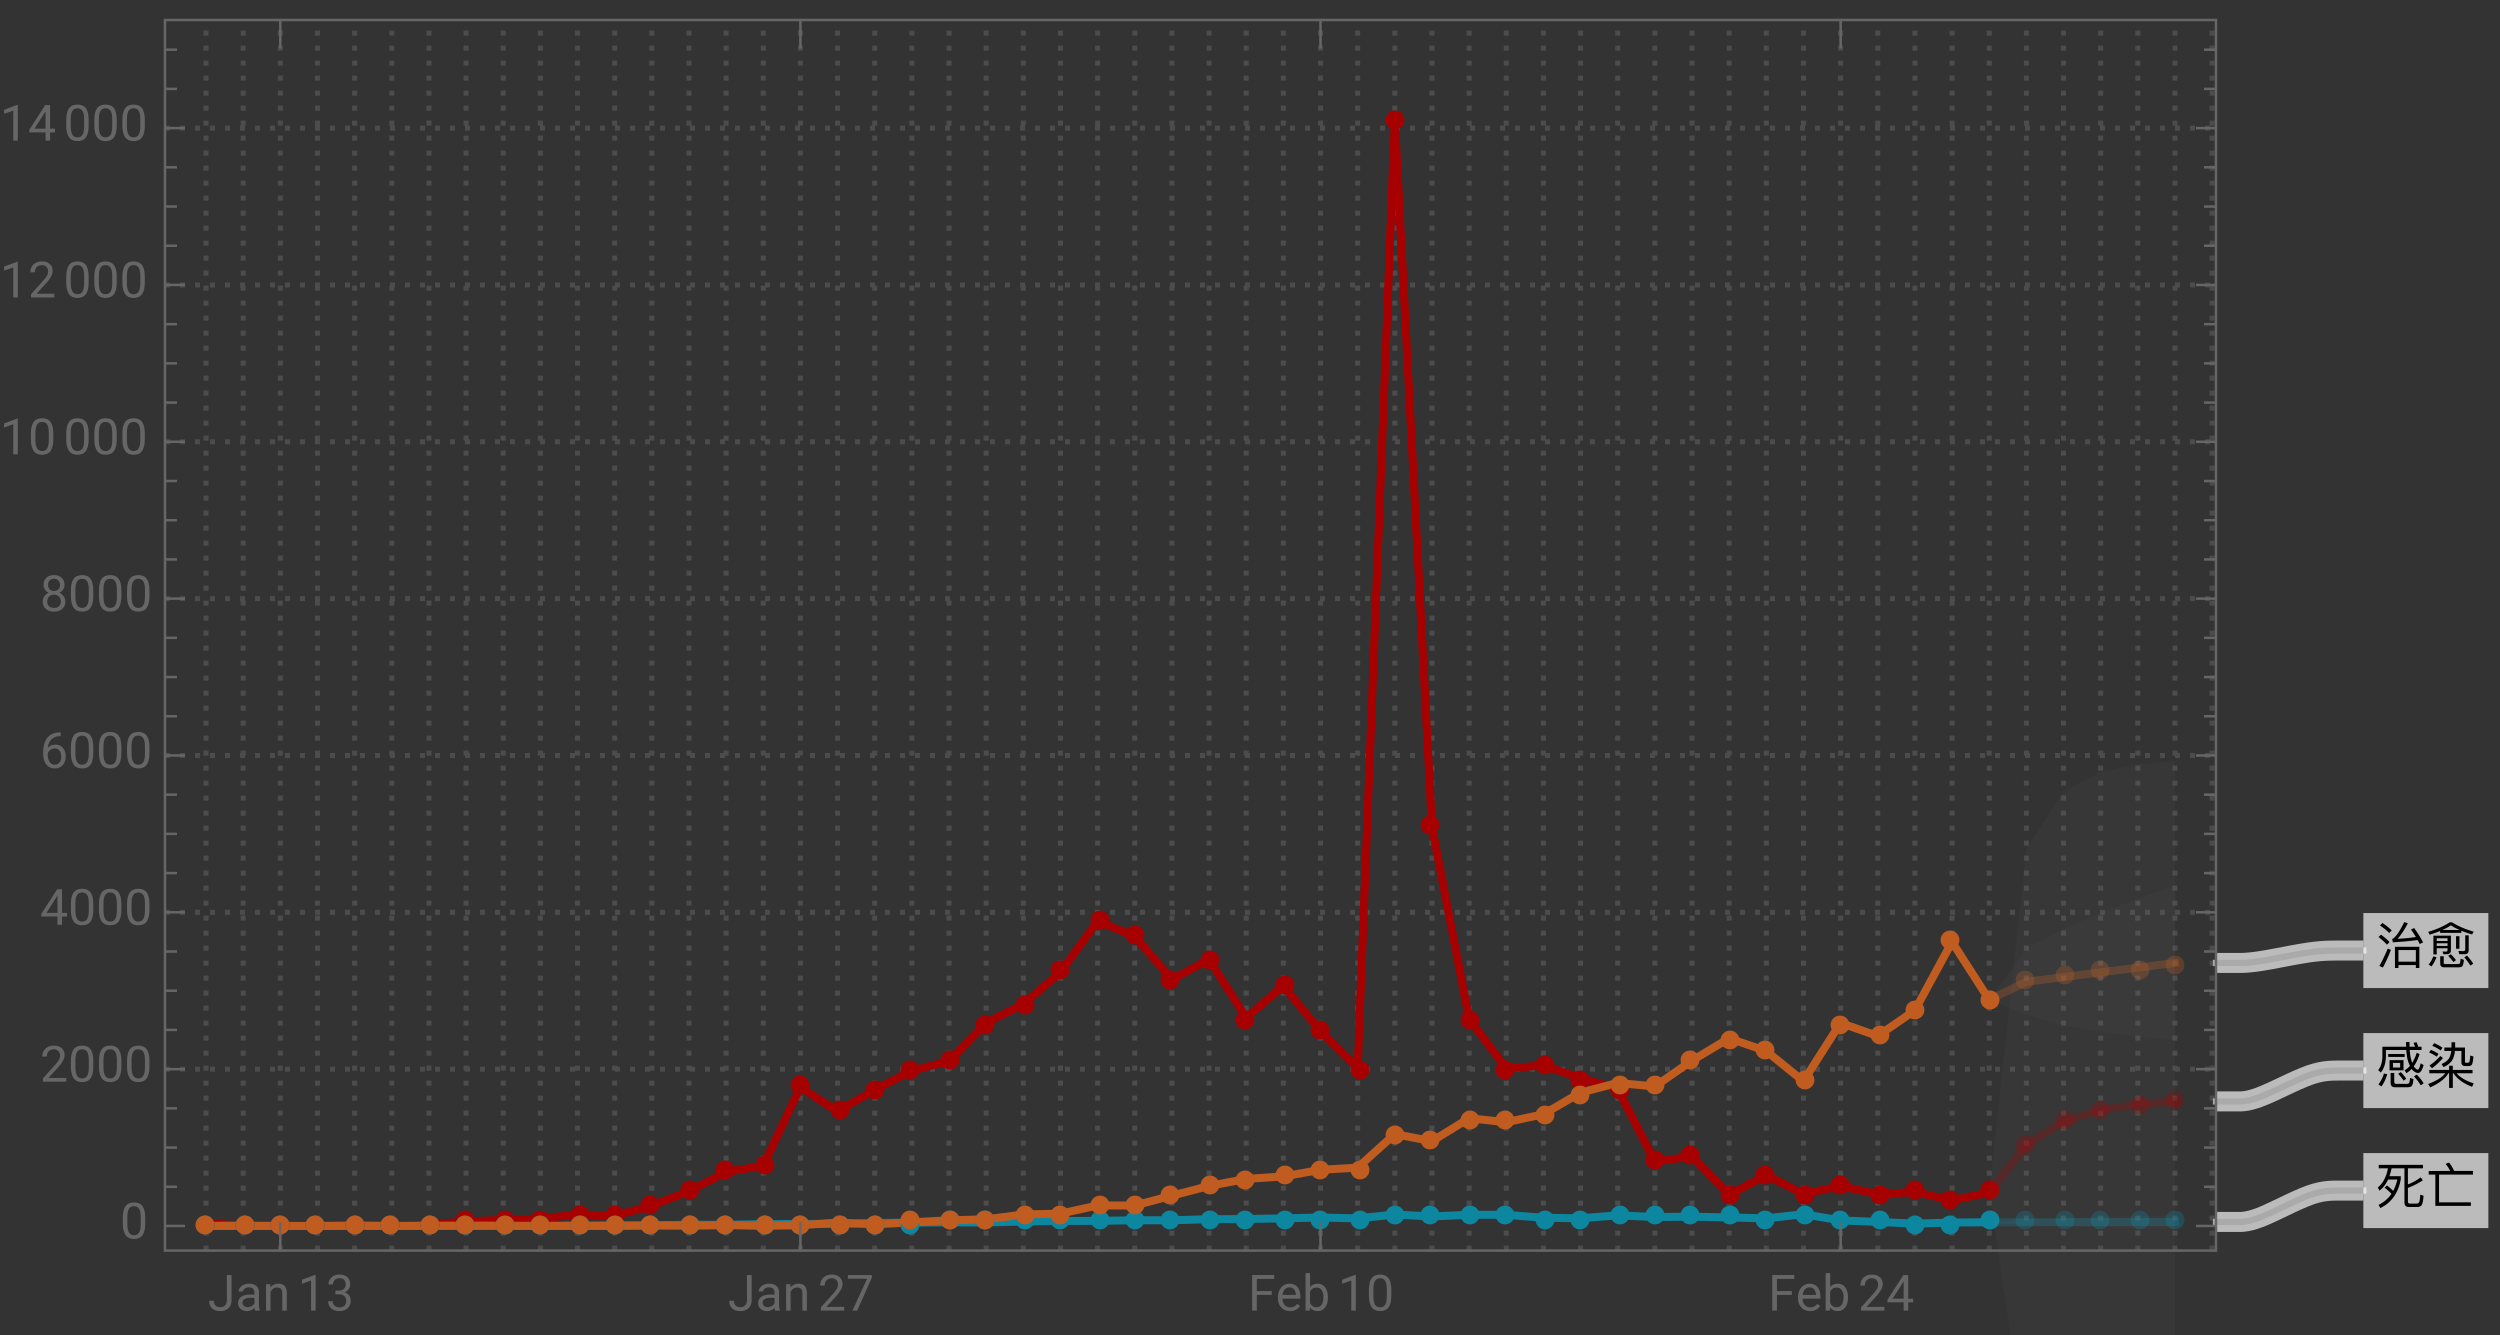 <svg xmlns="http://www.w3.org/2000/svg" xmlns:xlink="http://www.w3.org/1999/xlink" width="500pt" height="356" viewBox="0 0 500 267"><rect x="0" y="0" width="500" height="267" fill="#333333" stroke="none"/><defs><symbol overflow="visible" id="a"><path d="M2.469-5.809v.59h3.293v-.59zm.27 1.23v2.04H5.53v-2.04zm2.12 1.477H3.422v-.918h1.437zM9.141-7.27h-.672a7.745 7.745 0 00-.32-.89l-.637.11c.117.241.226.5.328.78H6.75c-.02-.3-.02-.609-.02-.94h-.69c0 .32 0 .64.019.94h-4.75v1.97C1.28-4.14 1-3.239.46-2.59l.54.488c.64-.808.98-1.878 1.012-3.199v-1.308H6.09c.05.828.148 1.52.308 2.078.122.41.262.781.422 1.101-.32.36-.68.66-1.07.89l.371.56c.36-.22.707-.5 1.04-.848.038.058.1.129.16.2.37.398.75.608 1.148.608.422 0 .781-.53 1.082-1.582l-.582-.34c-.2.833-.39 1.25-.57 1.25-.22 0-.458-.18-.72-.527l-.09-.14c.462-.641.84-1.442 1.15-2.422l-.56-.29a8.622 8.622 0 01-.91 2.032 5.96 5.96 0 01-.25-.84c-.12-.45-.199-1.031-.238-1.73h2.36zM1.62-1.91A6.86 6.86 0 01.511.28l.61.39c.5-.69.879-1.5 1.16-2.44zM6.31.84c.37 0 .64-.07.82-.211.2-.18.332-.649.39-1.43l-.68-.23c-.038.582-.12.922-.218 1.043-.09.097-.242.148-.441.148H4.05c-.25 0-.37-.14-.37-.422V-2.02h-.73v1.91c0 .63.288.95.878.95zM8.2-1.7l-.578.36A13.69 13.69 0 018.988.45l.57-.41C9.25-.46 8.802-1.04 8.2-1.7zM5-2.19l-.54.332c.462.5.821.96 1.08 1.379l.538-.38C5.828-1.237 5.468-1.69 5-2.19zm0 0"/></symbol><symbol overflow="visible" id="b"><path d="M3.89-1.96C3.29-1.16 2.14-.45.46.18l.411.68c1.79-.801 3-1.739 3.629-2.82h.148V.98h.743v-2.94h.14C6.25-.84 7.481.07 9.238.75L9.57.059c-1.55-.489-2.69-1.16-3.422-2.02H9.34v-.66H5.39v-.848h-.742v.848H.691v.66zm1.231-6.2v1.058H3.7v.672h1.38c-.06.54-.188 1.008-.388 1.39-.3.509-.812.919-1.55 1.231l.39.61c.797-.332 1.38-.79 1.739-1.371.28-.48.468-1.102.55-1.86h1.301L7.11-4.14c0 .492.262.742.801.742h.59c.36 0 .602-.114.719-.32.12-.223.222-.743.3-1.583l-.64-.21c-.05.722-.11 1.14-.168 1.261a.381.381 0 01-.32.191h-.34c-.16 0-.23-.082-.23-.23v-2.813H5.858V-8.16zm-3.473.18l-.359.539a7.48 7.48 0 011.672.921l.36-.55a7.87 7.87 0 00-1.673-.91zm-.636 1.34l-.364.538a7.235 7.235 0 011.524.82l.36-.546a7.631 7.631 0 00-1.52-.813zM2.89-5.41c-.64.719-1.36 1.36-2.171 1.898l.5.551c.761-.539 1.5-1.23 2.203-2.05zm0 0"/></symbol><symbol overflow="visible" id="c"><path d="M2.23-3.52l-.48.45c.55.422 1.012.82 1.371 1.218C2.481-.91 1.621-.172.54.36L.9 1C3.13-.102 4.49-2.02 4.981-4.762v-.617H2.72c.172-.48.312-1.012.422-1.57H5.72V-.16c0 .629.293.95.89.95H8.2c.41 0 .711-.099.903-.302.207-.238.359-.886.437-1.957l-.66-.21c-.04.87-.129 1.39-.27 1.57-.109.14-.289.218-.53.218H6.83c-.278 0-.419-.14-.419-.418v-2.73c.95-.34 1.942-.84 2.98-1.52l-.421-.59A10.19 10.19 0 016.41-3.73v-3.22h3.012v-.698H.578v.699h1.844C2.102-5.25 1.43-3.97.39-3.11l.34.62c.71-.542 1.28-1.28 1.718-2.222h1.84c-.18.84-.46 1.602-.82 2.281-.348-.36-.758-.73-1.239-1.09zm0 0"/></symbol><symbol overflow="visible" id="d"><path d="M.57-6.422v.723h1.328V.559H9v-.707H2.64V-5.7h6.782v-.723H5.648a8.407 8.407 0 00-1-1.687l-.707.27c.368.44.68.917.93 1.417zm0 0"/></symbol><symbol overflow="visible" id="e"><path d="M1.32-8.012l-.5.492c.782.54 1.4 1.04 1.84 1.52l.52-.52c-.5-.5-1.121-.992-1.86-1.492zm-.289 2.34l-.5.48C1.25-4.647 1.81-4.14 2.22-3.66l.52-.531c-.458-.489-1.028-.98-1.708-1.48zm1.34 2.781A29.022 29.022 0 01.7.59l.71.31a30.79 30.79 0 001.602-3.53zM8.7-3.25H3.82V.988h.7V.41H8v.578h.7zM4.52-.27v-2.32H8v2.32zM7.66-7l-.629.3c.34.462.66.962.98 1.5-1.152.169-2.37.29-3.66.36.688-.781 1.368-1.808 2.047-3.11l-.718-.24C4.719-6.23 3.922-5.1 3.27-4.8l.12.653c1.82-.102 3.481-.25 4.97-.454.14.25.28.524.421.801l.668-.328A23.587 23.587 0 007.66-7zm0 0"/></symbol><symbol overflow="visible" id="f"><path d="M2.172-3.95H4.34v.528H2.172zm2.168-.46H2.172v-.54H4.34zM2.172-2.96H4.34v.288c0 .262-.121.39-.34.39l-.66-.027.148.547h.703c.54 0 .82-.258.82-.758v-2.949h-3.5v3.739h.66zm-.703 1.64C1.269-.72.969-.18.55.3l.578.372c.422-.524.75-1.14.992-1.852zM6.53.86c.328 0 .57-.07.73-.188.169-.16.29-.602.348-1.32L6.95-.86c-.039.52-.097.84-.187.949-.082.082-.203.12-.364.12H3.852C3.66.21 3.57.122 3.57-.05v-1.31h-.699V.09c0 .512.258.77.777.77zm1.207-2.622c.551 0 .832-.277.832-.816V-5.54H7.88v2.789c0 .238-.129.371-.379.371-.309 0-.64-.02-.98-.05l.16.667zM5-1.762l-.531.332c.43.442.77.852 1.031 1.23l.531-.378C5.79-.922 5.45-1.308 5-1.762zm3.23.274l-.55.34c.52.609.93 1.16 1.23 1.66l.57-.39c-.289-.462-.71-1-1.25-1.61zM6.04-5.371v2.512h.679v-2.512zm-3.188-1.04v.38h4.25v-.43c.66.27 1.367.52 2.148.742l.32-.562c-1.64-.457-3.082-1.078-4.34-1.86h-.46C3.629-7.379 2.19-6.75.46-6.238l.31.566c.75-.226 1.44-.476 2.082-.738zm3.91-.198H3.309A11.7 11.7 0 005-7.531c.52.332 1.11.64 1.762.922zm0 0"/></symbol><symbol overflow="visible" id="g"><path d="M3.805-7.11h.941v5.036c0 .68-.203 1.21-.613 1.597-.406.383-.953.575-1.633.575-.707 0-1.258-.18-1.648-.543-.395-.36-.594-.867-.594-1.516h.937c0 .406.114.723.336.95.223.23.547.343.969.343.387 0 .7-.121.941-.367.239-.246.36-.586.364-1.028zm0 0"/></symbol><symbol overflow="visible" id="h"><path d="M3.945 0c-.05-.105-.093-.29-.125-.555-.422.434-.922.653-1.507.653-.52 0-.946-.149-1.282-.442a1.438 1.438 0 01-.5-1.12c0-.552.211-.977.63-1.282.417-.305 1.007-.457 1.765-.457h.879v-.414c0-.317-.094-.567-.285-.754-.188-.188-.465-.281-.833-.281-.324 0-.593.082-.812.242-.219.164-.328.36-.328.59H.64c0-.262.093-.516.28-.762.188-.246.442-.441.763-.582.32-.145.671-.219 1.054-.219.61 0 1.086.153 1.434.457.344.305.523.727.535 1.258v2.434c0 .484.063.87.184 1.156V0zm-1.5-.688c.285 0 .555-.074.805-.218a1.35 1.35 0 00.555-.574v-1.083h-.711c-1.106 0-1.656.325-1.656.97 0 .284.093.507.28.663.188.16.43.243.727.243zm0 0"/></symbol><symbol overflow="visible" id="i"><path d="M1.54-5.281l.026.664a1.93 1.93 0 011.582-.766c1.118 0 1.68.633 1.692 1.89V0h-.902v-3.496c-.004-.379-.094-.664-.262-.844-.172-.183-.438-.273-.801-.273-.293 0-.55.078-.77.234a1.59 1.59 0 00-.52.613V0h-.9v-5.281zm0 0"/></symbol><symbol overflow="visible" id="j"><path d="M3.559 0h-.907v-6.02l-1.824.668v-.82l2.59-.973h.14zm0 0"/></symbol><symbol overflow="visible" id="k"><path d="M1.906-3.992h.676c.426-.008.762-.121 1.008-.34.242-.219.363-.512.363-.883 0-.832-.414-1.25-1.242-1.25-.39 0-.703.113-.938.336-.23.223-.347.516-.347.887H.523c0-.563.204-1.031.618-1.406.41-.372.933-.559 1.57-.559.672 0 1.195.176 1.578.531.379.356.57.848.57 1.48 0 .31-.101.61-.3.9a1.81 1.81 0 01-.817.648c.39.125.692.328.903.617.214.285.32.636.32 1.047 0 .64-.207 1.144-.625 1.52-.418.374-.957.562-1.625.562s-1.211-.18-1.63-.543c-.417-.36-.624-.836-.624-1.43h.906c0 .375.121.672.367.898.243.227.57.336.98.336.438 0 .77-.113 1-.34.231-.23.349-.554.349-.98 0-.414-.125-.734-.383-.953-.254-.223-.618-.336-1.098-.344h-.676zm0 0"/></symbol><symbol overflow="visible" id="l"><path d="M5.25 0H.59v-.648l2.46-2.735c.364-.414.618-.75.755-1.008.14-.257.21-.527.21-.804 0-.371-.113-.676-.34-.914-.222-.239-.523-.356-.898-.356-.449 0-.797.13-1.047.383-.25.254-.37.613-.37 1.066H.452c0-.652.211-1.183.633-1.586.422-.402.984-.605 1.691-.605.66 0 1.184.172 1.567.52.386.347.578.808.578 1.382 0 .703-.445 1.535-1.336 2.5L1.68-.738h3.57zm0 0"/></symbol><symbol overflow="visible" id="m"><path d="M5.18-6.602L2.234 0H1.29l2.934-6.367H.375v-.742H5.18zm0 0"/></symbol><symbol overflow="visible" id="n"><path d="M4.746-3.14H1.762V0H.824v-7.11H5.23v.774H1.762v2.43h2.984zm0 0"/></symbol><symbol overflow="visible" id="o"><path d="M2.875.098c-.715 0-1.297-.235-1.746-.707-.45-.47-.676-1.098-.676-1.887v-.164c0-.524.102-.992.3-1.406.2-.41.481-.735.84-.965.36-.235.75-.352 1.173-.352.687 0 1.218.227 1.601.68.38.453.57 1.101.57 1.945v.375H1.36c.012.52.164.942.454 1.262.292.32.664.48 1.113.48.316 0 .59-.062.808-.195.223-.129.414-.3.582-.516l.551.43c-.441.68-1.105 1.02-1.992 1.02zm-.11-4.739a1.21 1.21 0 00-.921.399c-.246.265-.399.64-.457 1.117H4.03v-.07c-.023-.457-.148-.813-.367-1.067-.223-.25-.523-.379-.898-.379zm0 0"/></symbol><symbol overflow="visible" id="p"><path d="M5.156-2.582c0 .809-.187 1.453-.554 1.945-.372.489-.872.735-1.497.735-.667 0-1.183-.235-1.546-.707L1.516 0H.684v-7.5h.902v2.797c.367-.453.867-.68 1.508-.68.64 0 1.148.246 1.511.73.368.485.551 1.15.551 1.993zm-.902-.106c0-.613-.121-1.09-.356-1.421-.238-.336-.582-.504-1.027-.504-.598 0-1.023.277-1.285.828V-1.5c.277.555.71.832 1.297.832.43 0 .77-.168 1.008-.504.242-.336.363-.84.363-1.516zm0 0"/></symbol><symbol overflow="visible" id="q"><path d="M5.047-3.031c0 1.058-.18 1.844-.54 2.36-.362.51-.925.769-1.694.769-.758 0-1.32-.25-1.684-.754C.766-1.16.574-1.91.562-2.91v-1.207c0-1.043.18-1.82.54-2.328.363-.508.93-.762 1.703-.762.765 0 1.328.246 1.687.734.36.489.547 1.246.555 2.27zm-.902-1.235c0-.765-.106-1.324-.32-1.675-.216-.348-.555-.524-1.02-.524-.465 0-.801.176-1.012.524-.211.347-.32.882-.328 1.605v1.445c0 .77.113 1.336.336 1.704.222.367.558.546 1.012.546.445 0 .777-.171.992-.515.218-.344.332-.89.34-1.633zm0 0"/></symbol><symbol overflow="visible" id="r"><path d="M4.406-2.387h.985v.739h-.985V0h-.91v-1.648H.258v-.536L3.44-7.109h.965zm-3.12 0h2.21v-3.488l-.105.195zm0 0"/></symbol><symbol overflow="visible" id="s"><path d="M4.137-7.113v.765h-.168c-.703.012-1.262.223-1.68.625-.414.403-.656.973-.723 1.703.375-.43.887-.644 1.536-.644.617 0 1.113.219 1.48.656.371.438.555 1 .555 1.688 0 .734-.2 1.32-.598 1.757-.398.442-.934.66-1.605.66-.68 0-1.23-.261-1.653-.784C.855-1.212.645-1.883.645-2.704v-.348c0-1.308.277-2.308.835-3 .56-.691 1.391-1.047 2.497-1.062zM2.949-3.91c-.308 0-.594.09-.855.277a1.446 1.446 0 00-.54.7v.331c0 .586.13 1.059.395 1.414.262.36.59.54.985.54.406 0 .726-.153.96-.45.231-.3.348-.691.348-1.175 0-.489-.117-.887-.351-1.188a1.14 1.14 0 00-.942-.45zm0 0"/></symbol><symbol overflow="visible" id="t"><path d="M4.902-5.254c0 .356-.093.672-.28.95a1.95 1.95 0 01-.759.648c.371.16.664.39.88.695.218.309.327.656.327 1.043 0 .613-.21 1.105-.625 1.469-.414.363-.96.547-1.636.547-.684 0-1.23-.184-1.645-.551C.754-.82.547-1.31.547-1.918c0-.387.105-.73.316-1.043.207-.309.5-.543.871-.703a1.869 1.869 0 01-.75-.648 1.693 1.693 0 01-.273-.942c0-.598.195-1.074.578-1.426.383-.351.89-.527 1.52-.527.625 0 1.128.176 1.515.527.387.352.578.828.578 1.426zm-.738 3.316c0-.398-.125-.722-.379-.972-.25-.25-.582-.375-.988-.375s-.73.12-.977.37c-.246.247-.37.571-.37.978 0 .402.12.718.359.953.238.23.574.343 1 .343.421 0 .753-.117.996-.347.242-.235.36-.551.36-.95zM2.81-6.465c-.356 0-.645.11-.864.328-.218.223-.328.52-.328.899 0 .36.106.652.324.875.215.222.504.336.868.336.359 0 .648-.114.867-.336C3.89-4.586 4-4.88 4-5.238c0-.364-.113-.657-.336-.887a1.16 1.16 0 00-.855-.34zm0 0"/></symbol></defs><path d="M41.203 250.117V4m7.43 246.117V4m7.43 246.117V4m7.429 246.117V4m7.434 246.117V4m7.429 246.117V4m7.43 246.117V4m7.43 246.117V4m7.43 246.117V4m7.429 246.117V4m7.43 246.117V4m7.43 246.117V4m7.429 246.117V4m7.43 246.117V4m7.43 246.117V4m7.429 246.117V4m7.43 246.117V4m7.43 246.117V4m7.433 246.117V4m7.43 246.117V4m7.43 246.117V4m7.429 246.117V4m7.43 246.117V4m7.43 246.117V4m7.429 246.117V4m7.43 246.117V4m7.43 246.117V4m7.43 246.117V4m7.429 246.117V4m7.43 246.117V4m7.43 246.117V4m7.433 246.117V4m7.43 246.117V4m7.43 246.117V4m7.429 246.117V4m7.43 246.117V4m7.43 246.117V4m7.429 246.117V4m7.43 246.117V4m7.43 246.117V4m7.429 246.117V4m7.43 246.117V4m7.43 246.117V4m7.429 246.117V4m7.434 246.117V4m7.43 246.117V4m7.429 246.117V4m7.43 246.117V4m7.43 246.117V4m7.429 246.117V4m7.43 246.117V4m7.43 246.117V4m7.43 246.117V4m7.429 246.117V4m7.43 246.117V4M33 213.828h410.195M33 182.46h410.195M33 151.094h410.195M33 119.723h410.195M33 88.355h410.195M33 56.988h410.195M33 25.621h410.195" fill="none" stroke="#666" stroke-opacity=".5" stroke-dasharray="1,2" stroke-miterlimit="3.25"/><path d="M397.844 238.5l7.43-9.484 7.43-4.692 7.429-2.324 7.43-1.148 7.43-.567" fill="none" stroke-width="1.6" stroke-linecap="square" stroke="#a60000" stroke-opacity=".3" stroke-miterlimit="3.25"/><path d="M397.844 244.457l7.43-.004 29.718-.062" fill="none" stroke-width="1.6" stroke-linecap="square" stroke="#0d86a0" stroke-opacity=".3" stroke-miterlimit="3.25"/><path d="M397.844 199.95l7.43-3.595 14.859-1.882 7.43-.946 7.43-.941" fill="none" stroke-width="1.6" stroke-linecap="square" stroke="#c05c20" stroke-opacity=".3" stroke-miterlimit="3.25"/><path d="M41.203 244.55l7.43.645h22.293l7.43-.062 7.43-.203 7.429-.66 7.43-.297 7.43-.22 7.429-.894 7.43.282 7.43-2.008 7.429-2.903 7.43-3.824 7.43-1.27 7.429-15.718 7.43 4.894 7.433-4.359 7.43-3.844 7.43-1.882 7.43-7.653 7.43-3.75 7.429-6.367 7.43-10.227 7.43 3.028 7.429 8.644 7.43-4.015 7.43 11.652 7.429-6.367 7.43 9.066 7.433 7.356 7.43-189.684 7.43 141.453 7.43 38.41 7.429 9.915 7.43-.614 7.43 2.543 7.429 2.149 7.43 14.57 7.43-1.082 7.429 7.715 7.43-3.938 7.43 3.75 7.433-1.554 7.43 1.601 7.43-.422 7.43 1.66 7.429-1.566" fill="none" stroke-width="1.6" stroke-linecap="square" stroke="#a60000" stroke-miterlimit="3.25"/><path d="M41.203 245.18l7.43.015h14.86l7.433-.015h7.43l7.43.015h7.429l22.289-.047 7.43-.078h7.43l7.429-.125 7.43.016 7.43-.14 7.429-.032h7.43l7.433-.187 7.43-.082 7.43-.047 7.43.015 7.43-.187 7.429-.11 7.43-.015 7.43-.125h7.429l7.43-.203 7.43-.047 7.429-.125 7.43-.176 7.433.176 7.43-.77 7.43.39 7.43-.343 7.429.016 7.43.582 7.43.11 7.429-.599 7.43.344 7.43-.062 7.429.14 7.43.192 7.43-.832 7.433 1.238 7.43.297 7.43.363 7.43-.238 7.429-.047" fill="none" stroke-width="1.6" stroke-linecap="square" stroke="#0d86a0" stroke-miterlimit="3.25"/><path d="M41.203 245.164l7.43-.031 7.43.047 7.43.015 7.433-.078 7.43.078 7.43-.062 7.429-.016 7.43.016 7.43.062 7.429-.047 7.43.047 7.43-.093 7.429.046 7.43-.125 7.43.141 7.429-.11 7.43-.534 7.433.347 7.43-.41 7.43-.39 7.43-.204 7.43-.972 7.429-.157 7.43-1.648 7.43.016 7.429-1.977 7.43-1.93 7.43-1.41 7.429-.5 7.43-1.32 7.433-.438 7.43-6.699 7.43 1.414 7.43-4.582 7.429.785 7.43-1.597 7.43-4.332 7.429-1.926 7.43.703 7.43-5.176 7.429-4.453 7.43 2.555 7.43 6.023 7.433-11.652 7.43 2.62 7.43-5.144 7.43-13.68 7.429 11.563" fill="none" stroke-width="1.6" stroke-linecap="square" stroke="#c05c20" stroke-miterlimit="3.25"/><path d="M399.879 238c0-.5-.195-.977-.55-1.328a1.861 1.861 0 00-1.329-.55c-.5 0-.977.194-1.328.55-.356.351-.55.828-.55 1.328 0 .5.194.977.55 1.328.351.356.828.55 1.328.55.5 0 .977-.194 1.328-.55.356-.351.55-.828.55-1.328zm7-9c0-.5-.195-.977-.55-1.328a1.861 1.861 0 00-1.329-.55c-.5 0-.977.194-1.328.55-.356.351-.55.828-.55 1.328 0 .5.194.977.55 1.328.351.356.828.55 1.328.55.5 0 .977-.194 1.328-.55.356-.351.55-.828.55-1.328zm8-5c0-.5-.195-.977-.55-1.328a1.861 1.861 0 00-1.329-.55c-.5 0-.977.194-1.328.55-.356.351-.55.828-.55 1.328 0 .5.194.977.55 1.328.351.356.828.55 1.328.55.5 0 .977-.194 1.328-.55.356-.351.55-.828.55-1.328zm7-2c0-.5-.195-.977-.55-1.328a1.861 1.861 0 00-1.329-.55c-.5 0-.977.194-1.328.55-.356.351-.55.828-.55 1.328 0 .5.194.977.55 1.328.351.356.828.55 1.328.55.5 0 .977-.194 1.328-.55.356-.351.55-.828.55-1.328zm8-1c0-.5-.195-.977-.55-1.328a1.861 1.861 0 00-1.329-.55c-.5 0-.977.194-1.328.55-.356.351-.55.828-.55 1.328 0 .5.194.977.55 1.328.351.356.828.55 1.328.55.5 0 .977-.194 1.328-.55.356-.351.55-.828.55-1.328zm7-1c0-.5-.195-.977-.55-1.328a1.861 1.861 0 00-1.329-.55c-.5 0-.977.194-1.328.55-.356.351-.55.828-.55 1.328 0 .5.194.977.55 1.328.351.356.828.55 1.328.55.5 0 .977-.194 1.328-.55.356-.351.55-.828.55-1.328zm0 0" fill-rule="evenodd" fill="#a60000" fill-opacity=".3"/><path d="M399.879 244c0-.5-.195-.977-.55-1.328a1.861 1.861 0 00-1.329-.55c-.5 0-.977.194-1.328.55-.356.351-.55.828-.55 1.328 0 .5.194.977.55 1.328.351.356.828.55 1.328.55.5 0 .977-.194 1.328-.55.356-.351.55-.828.55-1.328zm7 0c0-.5-.195-.977-.55-1.328a1.861 1.861 0 00-1.329-.55c-.5 0-.977.194-1.328.55-.356.351-.55.828-.55 1.328 0 .5.194.977.55 1.328.351.356.828.55 1.328.55.5 0 .977-.194 1.328-.55.356-.351.55-.828.55-1.328zm8 0c0-.5-.195-.977-.55-1.328a1.861 1.861 0 00-1.329-.55c-.5 0-.977.194-1.328.55-.356.351-.55.828-.55 1.328 0 .5.194.977.55 1.328.351.356.828.55 1.328.55.5 0 .977-.194 1.328-.55.356-.351.55-.828.55-1.328zm7 0c0-.5-.195-.977-.55-1.328a1.861 1.861 0 00-1.329-.55c-.5 0-.977.194-1.328.55-.356.351-.55.828-.55 1.328 0 .5.194.977.55 1.328.351.356.828.55 1.328.55.5 0 .977-.194 1.328-.55.356-.351.55-.828.55-1.328zm8 0c0-.5-.195-.977-.55-1.328a1.861 1.861 0 00-1.329-.55c-.5 0-.977.194-1.328.55-.356.351-.55.828-.55 1.328 0 .5.194.977.55 1.328.351.356.828.55 1.328.55.5 0 .977-.194 1.328-.55.356-.351.55-.828.55-1.328zm7 0c0-.5-.195-.977-.55-1.328a1.861 1.861 0 00-1.329-.55c-.5 0-.977.194-1.328.55-.356.351-.55.828-.55 1.328 0 .5.194.977.55 1.328.351.356.828.55 1.328.55.5 0 .977-.194 1.328-.55.356-.351.55-.828.55-1.328zm0 0" fill-rule="evenodd" fill="#0d86a0" fill-opacity=".3"/><path d="M399.879 200c0-.5-.195-.977-.55-1.328a1.861 1.861 0 00-1.329-.55c-.5 0-.977.194-1.328.55-.356.351-.55.828-.55 1.328 0 .5.194.977.55 1.328.351.356.828.55 1.328.55.5 0 .977-.194 1.328-.55.356-.351.55-.828.55-1.328zm7-4c0-.5-.195-.977-.55-1.328a1.861 1.861 0 00-1.329-.55c-.5 0-.977.194-1.328.55-.356.351-.55.828-.55 1.328 0 .5.194.977.55 1.328.351.356.828.55 1.328.55.5 0 .977-.194 1.328-.55.356-.351.55-.828.55-1.328zm8-1c0-.5-.195-.977-.55-1.328a1.861 1.861 0 00-1.329-.55c-.5 0-.977.194-1.328.55-.356.351-.55.828-.55 1.328 0 .5.194.977.55 1.328.351.356.828.55 1.328.55.5 0 .977-.194 1.328-.55.356-.351.55-.828.55-1.328zm7-1c0-.5-.195-.977-.55-1.328a1.861 1.861 0 00-1.329-.55c-.5 0-.977.194-1.328.55-.356.351-.55.828-.55 1.328 0 .5.194.977.55 1.328.351.356.828.55 1.328.55.5 0 .977-.194 1.328-.55.356-.351.55-.828.55-1.328zm8 0c0-.5-.195-.977-.55-1.328a1.861 1.861 0 00-1.329-.55c-.5 0-.977.194-1.328.55-.356.351-.55.828-.55 1.328 0 .5.194.977.55 1.328.351.356.828.55 1.328.55.5 0 .977-.194 1.328-.55.356-.351.55-.828.55-1.328zm7-1c0-.5-.195-.977-.55-1.328a1.861 1.861 0 00-1.329-.55c-.5 0-.977.194-1.328.55-.356.351-.55.828-.55 1.328 0 .5.194.977.55 1.328.351.356.828.55 1.328.55.5 0 .977-.194 1.328-.55.356-.351.55-.828.55-1.328zm0 0" fill-rule="evenodd" fill="#c05c20" fill-opacity=".3"/><path d="M42.879 245c0-.5-.195-.977-.55-1.328a1.861 1.861 0 00-1.329-.55c-.5 0-.977.194-1.328.55-.356.351-.55.828-.55 1.328 0 .5.194.977.55 1.328.351.356.828.55 1.328.55.5 0 .977-.194 1.328-.55.356-.351.55-.828.55-1.328zm8 0c0-.5-.195-.977-.55-1.328a1.861 1.861 0 00-1.329-.55c-.5 0-.977.194-1.328.55-.356.351-.55.828-.55 1.328 0 .5.194.977.55 1.328.351.356.828.55 1.328.55.5 0 .977-.194 1.328-.55.356-.351.55-.828.55-1.328zm7 0c0-.5-.195-.977-.55-1.328a1.861 1.861 0 00-1.329-.55c-.5 0-.977.194-1.328.55-.356.351-.55.828-.55 1.328 0 .5.194.977.55 1.328.351.356.828.55 1.328.55.5 0 .977-.194 1.328-.55.356-.351.55-.828.55-1.328zm7 0c0-.5-.195-.977-.55-1.328a1.861 1.861 0 00-1.329-.55c-.5 0-.977.194-1.328.55-.356.351-.55.828-.55 1.328 0 .5.194.977.55 1.328.351.356.828.55 1.328.55.5 0 .977-.194 1.328-.55.356-.351.55-.828.55-1.328zm8 0c0-.5-.195-.977-.55-1.328a1.861 1.861 0 00-1.329-.55c-.5 0-.977.194-1.328.55-.356.351-.55.828-.55 1.328 0 .5.194.977.55 1.328.351.356.828.55 1.328.55.5 0 .977-.194 1.328-.55.356-.351.55-.828.55-1.328zm7 0c0-.5-.195-.977-.55-1.328a1.861 1.861 0 00-1.329-.55c-.5 0-.977.194-1.328.55-.356.351-.55.828-.55 1.328 0 .5.194.977.55 1.328.351.356.828.55 1.328.55.5 0 .977-.194 1.328-.55.356-.351.55-.828.55-1.328zm8 0c0-.5-.195-.977-.55-1.328a1.861 1.861 0 00-1.329-.55c-.5 0-.977.194-1.328.55-.356.351-.55.828-.55 1.328 0 .5.194.977.55 1.328.351.356.828.55 1.328.55.5 0 .977-.194 1.328-.55.356-.351.55-.828.55-1.328zm7-1c0-.5-.195-.977-.55-1.328a1.861 1.861 0 00-1.329-.55c-.5 0-.977.194-1.328.55-.356.351-.55.828-.55 1.328 0 .5.194.977.55 1.328.351.356.828.55 1.328.55.5 0 .977-.194 1.328-.55.356-.351.55-.828.55-1.328zm8 0c0-.5-.195-.977-.55-1.328a1.861 1.861 0 00-1.329-.55c-.5 0-.977.194-1.328.55-.356.351-.55.828-.55 1.328 0 .5.194.977.55 1.328.351.356.828.55 1.328.55.5 0 .977-.194 1.328-.55.356-.351.55-.828.55-1.328zm7 0c0-.5-.195-.977-.55-1.328a1.861 1.861 0 00-1.329-.55c-.5 0-.977.194-1.328.55-.356.351-.55.828-.55 1.328 0 .5.194.977.55 1.328.351.356.828.55 1.328.55.5 0 .977-.194 1.328-.55.356-.351.55-.828.55-1.328zm8-1c0-.5-.195-.977-.55-1.328a1.861 1.861 0 00-1.329-.55c-.5 0-.977.194-1.328.55-.356.351-.55.828-.55 1.328 0 .5.194.977.55 1.328.351.356.828.55 1.328.55.5 0 .977-.194 1.328-.55.356-.351.55-.828.55-1.328zm7 0c0-.5-.195-.977-.55-1.328a1.861 1.861 0 00-1.329-.55c-.5 0-.977.194-1.328.55-.356.351-.55.828-.55 1.328 0 .5.194.977.55 1.328.351.356.828.55 1.328.55.5 0 .977-.194 1.328-.55.356-.351.55-.828.55-1.328zm7-2c0-.5-.195-.977-.55-1.328a1.861 1.861 0 00-1.329-.55c-.5 0-.977.194-1.328.55-.356.351-.55.828-.55 1.328 0 .5.194.977.55 1.328.351.356.828.55 1.328.55.5 0 .977-.194 1.328-.55.356-.351.55-.828.55-1.328zm8-3c0-.5-.195-.977-.55-1.328a1.861 1.861 0 00-1.329-.55c-.5 0-.977.194-1.328.55-.356.351-.55.828-.55 1.328 0 .5.194.977.55 1.328.351.356.828.55 1.328.55.5 0 .977-.194 1.328-.55.356-.351.55-.828.55-1.328zm7-4c0-.5-.195-.977-.55-1.328a1.861 1.861 0 00-1.329-.55c-.5 0-.977.194-1.328.55-.356.351-.55.828-.55 1.328 0 .5.194.977.55 1.328.351.356.828.55 1.328.55.5 0 .977-.194 1.328-.55.356-.351.55-.828.55-1.328zm8-1c0-.5-.195-.977-.55-1.328a1.861 1.861 0 00-1.329-.55c-.5 0-.977.194-1.328.55-.356.351-.55.828-.55 1.328 0 .5.194.977.55 1.328.351.356.828.55 1.328.55.5 0 .977-.194 1.328-.55.356-.351.55-.828.55-1.328zm7-16c0-.5-.195-.977-.55-1.328a1.861 1.861 0 00-1.329-.55c-.5 0-.977.194-1.328.55-.356.351-.55.828-.55 1.328 0 .5.194.977.55 1.328.351.356.828.55 1.328.55.5 0 .977-.194 1.328-.55.356-.351.55-.828.55-1.328zm8 5c0-.5-.195-.977-.55-1.328a1.861 1.861 0 00-1.329-.55c-.5 0-.977.194-1.328.55-.356.351-.55.828-.55 1.328 0 .5.194.977.55 1.328.351.356.828.55 1.328.55.5 0 .977-.194 1.328-.55.356-.351.55-.828.55-1.328zm7-4c0-.5-.195-.977-.55-1.328a1.861 1.861 0 00-1.329-.55c-.5 0-.977.194-1.328.55-.356.351-.55.828-.55 1.328 0 .5.194.977.55 1.328.351.356.828.55 1.328.55.5 0 .977-.194 1.328-.55.356-.351.55-.828.55-1.328zm7-4c0-.5-.195-.977-.55-1.328a1.861 1.861 0 00-1.329-.55c-.5 0-.977.194-1.328.55-.356.351-.55.828-.55 1.328 0 .5.194.977.55 1.328.351.356.828.55 1.328.55.5 0 .977-.194 1.328-.55.356-.351.55-.828.55-1.328zm8-2c0-.5-.195-.977-.55-1.328a1.861 1.861 0 00-1.329-.55c-.5 0-.977.194-1.328.55-.356.351-.55.828-.55 1.328 0 .5.194.977.55 1.328.351.356.828.55 1.328.55.5 0 .977-.194 1.328-.55.356-.351.55-.828.55-1.328zm7-7c0-.5-.195-.977-.55-1.328a1.861 1.861 0 00-1.329-.55c-.5 0-.977.194-1.328.55-.356.351-.55.828-.55 1.328 0 .5.194.977.55 1.328.351.356.828.55 1.328.55.5 0 .977-.194 1.328-.55.356-.351.55-.828.55-1.328zm8-4c0-.5-.195-.977-.55-1.328a1.861 1.861 0 00-1.329-.55c-.5 0-.977.194-1.328.55-.356.351-.55.828-.55 1.328 0 .5.194.977.55 1.328.351.356.828.55 1.328.55.5 0 .977-.194 1.328-.55.356-.351.55-.828.55-1.328zm7-7c0-.5-.195-.977-.55-1.328a1.861 1.861 0 00-1.329-.55c-.5 0-.977.194-1.328.55-.356.351-.55.828-.55 1.328 0 .5.194.977.55 1.328.351.356.828.55 1.328.55.5 0 .977-.194 1.328-.55.356-.351.55-.828.55-1.328zm8-10c0-.5-.195-.977-.55-1.328a1.861 1.861 0 00-1.329-.55c-.5 0-.977.194-1.328.55-.356.351-.55.828-.55 1.328 0 .5.194.977.55 1.328.351.356.828.55 1.328.55.5 0 .977-.194 1.328-.55.356-.351.55-.828.55-1.328zm7 3c0-.5-.195-.977-.55-1.328a1.861 1.861 0 00-1.329-.55c-.5 0-.977.194-1.328.55-.356.351-.55.828-.55 1.328 0 .5.194.977.55 1.328.351.356.828.55 1.328.55.5 0 .977-.194 1.328-.55.356-.351.55-.828.55-1.328zm7 9c0-.5-.195-.977-.55-1.328a1.861 1.861 0 00-1.329-.55c-.5 0-.977.194-1.328.55-.356.351-.55.828-.55 1.328 0 .5.194.977.55 1.328.351.356.828.55 1.328.55.5 0 .977-.194 1.328-.55.356-.351.55-.828.55-1.328zm8-4c0-.5-.195-.977-.55-1.328a1.861 1.861 0 00-1.329-.55c-.5 0-.977.194-1.328.55-.356.351-.55.828-.55 1.328 0 .5.194.977.55 1.328.351.356.828.55 1.328.55.5 0 .977-.194 1.328-.55.356-.351.55-.828.55-1.328zm7 12c0-.5-.195-.977-.55-1.328a1.861 1.861 0 00-1.329-.55c-.5 0-.977.194-1.328.55-.356.351-.55.828-.55 1.328 0 .5.194.977.55 1.328.351.356.828.55 1.328.55.5 0 .977-.194 1.328-.55.356-.351.55-.828.55-1.328zm8-7c0-.5-.195-.977-.55-1.328a1.861 1.861 0 00-1.329-.55c-.5 0-.977.194-1.328.55-.356.351-.55.828-.55 1.328 0 .5.194.977.55 1.328.351.356.828.55 1.328.55.5 0 .977-.194 1.328-.55.356-.351.55-.828.55-1.328zm7 9c0-.5-.195-.977-.55-1.328a1.861 1.861 0 00-1.329-.55c-.5 0-.977.194-1.328.55-.356.351-.55.828-.55 1.328 0 .5.194.977.55 1.328.351.356.828.55 1.328.55.5 0 .977-.194 1.328-.55.356-.351.55-.828.55-1.328zm8 8c0-.5-.195-.977-.55-1.328a1.861 1.861 0 00-1.329-.55c-.5 0-.977.194-1.328.55-.356.351-.55.828-.55 1.328 0 .5.194.977.55 1.328.351.356.828.55 1.328.55.5 0 .977-.194 1.328-.55.356-.351.55-.828.55-1.328zm7-190c0-.5-.195-.977-.55-1.328a1.861 1.861 0 00-1.329-.55c-.5 0-.977.194-1.328.55-.356.351-.55.828-.55 1.328 0 .5.194.977.55 1.328.351.356.828.55 1.328.55.5 0 .977-.194 1.328-.55.356-.351.55-.828.55-1.328zm7 141c0-.5-.195-.977-.55-1.328a1.861 1.861 0 00-1.329-.55c-.5 0-.977.194-1.328.55-.356.351-.55.828-.55 1.328 0 .5.194.977.55 1.328.351.356.828.55 1.328.55.5 0 .977-.194 1.328-.55.356-.351.55-.828.55-1.328zm8 39c0-.5-.195-.977-.55-1.328a1.861 1.861 0 00-1.329-.55c-.5 0-.977.194-1.328.55-.356.351-.55.828-.55 1.328 0 .5.194.977.55 1.328.351.356.828.55 1.328.55.5 0 .977-.194 1.328-.55.356-.351.55-.828.55-1.328zm7 10c0-.5-.195-.977-.55-1.328a1.861 1.861 0 00-1.329-.55c-.5 0-.977.194-1.328.55-.356.351-.55.828-.55 1.328 0 .5.194.977.55 1.328.351.356.828.55 1.328.55.5 0 .977-.194 1.328-.55.356-.351.55-.828.55-1.328zm8-1c0-.5-.195-.977-.55-1.328a1.861 1.861 0 00-1.329-.55c-.5 0-.977.194-1.328.55-.356.351-.55.828-.55 1.328 0 .5.194.977.55 1.328.351.356.828.55 1.328.55.5 0 .977-.194 1.328-.55.356-.351.55-.828.55-1.328zm7 3c0-.5-.195-.977-.55-1.328a1.861 1.861 0 00-1.329-.55c-.5 0-.977.194-1.328.55-.356.351-.55.828-.55 1.328 0 .5.194.977.55 1.328.351.356.828.55 1.328.55.5 0 .977-.194 1.328-.55.356-.351.55-.828.55-1.328zm8 2c0-.5-.195-.977-.55-1.328a1.861 1.861 0 00-1.329-.55c-.5 0-.977.194-1.328.55-.356.351-.55.828-.55 1.328 0 .5.194.977.55 1.328.351.356.828.55 1.328.55.5 0 .977-.194 1.328-.55.356-.351.55-.828.55-1.328zm7 14c0-.5-.195-.977-.55-1.328a1.861 1.861 0 00-1.329-.55c-.5 0-.977.194-1.328.55-.356.351-.55.828-.55 1.328 0 .5.194.977.55 1.328.351.356.828.55 1.328.55.5 0 .977-.194 1.328-.55.356-.351.55-.828.55-1.328zm7-1c0-.5-.195-.977-.55-1.328a1.861 1.861 0 00-1.329-.55c-.5 0-.977.194-1.328.55-.356.351-.55.828-.55 1.328 0 .5.194.977.55 1.328.351.356.828.55 1.328.55.5 0 .977-.194 1.328-.55.356-.351.55-.828.55-1.328zm8 8c0-.5-.195-.977-.55-1.328a1.861 1.861 0 00-1.329-.55c-.5 0-.977.194-1.328.55-.356.351-.55.828-.55 1.328 0 .5.194.977.55 1.328.351.356.828.55 1.328.55.5 0 .977-.194 1.328-.55.356-.351.55-.828.55-1.328zm7-4c0-.5-.195-.977-.55-1.328a1.861 1.861 0 00-1.329-.55c-.5 0-.977.194-1.328.55-.356.351-.55.828-.55 1.328 0 .5.194.977.55 1.328.351.356.828.55 1.328.55.5 0 .977-.194 1.328-.55.356-.351.55-.828.55-1.328zm8 4c0-.5-.195-.977-.55-1.328a1.861 1.861 0 00-1.329-.55c-.5 0-.977.194-1.328.55-.356.351-.55.828-.55 1.328 0 .5.194.977.55 1.328.351.356.828.55 1.328.55.5 0 .977-.194 1.328-.55.356-.351.55-.828.55-1.328zm7-2c0-.5-.195-.977-.55-1.328a1.861 1.861 0 00-1.329-.55c-.5 0-.977.194-1.328.55-.356.351-.55.828-.55 1.328 0 .5.194.977.55 1.328.351.356.828.55 1.328.55.5 0 .977-.194 1.328-.55.356-.351.55-.828.55-1.328zm8 2c0-.5-.195-.977-.55-1.328a1.861 1.861 0 00-1.329-.55c-.5 0-.977.194-1.328.55-.356.351-.55.828-.55 1.328 0 .5.194.977.55 1.328.351.356.828.55 1.328.55.5 0 .977-.194 1.328-.55.356-.351.55-.828.55-1.328zm7-1c0-.5-.195-.977-.55-1.328a1.861 1.861 0 00-1.329-.55c-.5 0-.977.194-1.328.55-.356.351-.55.828-.55 1.328 0 .5.194.977.55 1.328.351.356.828.55 1.328.55.5 0 .977-.194 1.328-.55.356-.351.55-.828.55-1.328zm7 2c0-.5-.195-.977-.55-1.328a1.861 1.861 0 00-1.329-.55c-.5 0-.977.194-1.328.55-.356.351-.55.828-.55 1.328 0 .5.194.977.55 1.328.351.356.828.55 1.328.55.5 0 .977-.194 1.328-.55.356-.351.55-.828.55-1.328zm8-2c0-.5-.195-.977-.55-1.328a1.861 1.861 0 00-1.329-.55c-.5 0-.977.194-1.328.55-.356.351-.55.828-.55 1.328 0 .5.194.977.55 1.328.351.356.828.55 1.328.55.5 0 .977-.194 1.328-.55.356-.351.55-.828.55-1.328zm0 0" fill-rule="evenodd" fill="#a60000"/><path d="M42.879 245c0-.5-.195-.977-.55-1.328a1.861 1.861 0 00-1.329-.55c-.5 0-.977.194-1.328.55-.356.351-.55.828-.55 1.328 0 .5.194.977.55 1.328.351.356.828.55 1.328.55.5 0 .977-.194 1.328-.55.356-.351.55-.828.55-1.328zm8 0c0-.5-.195-.977-.55-1.328a1.861 1.861 0 00-1.329-.55c-.5 0-.977.194-1.328.55-.356.351-.55.828-.55 1.328 0 .5.194.977.55 1.328.351.356.828.55 1.328.55.5 0 .977-.194 1.328-.55.356-.351.55-.828.55-1.328zm7 0c0-.5-.195-.977-.55-1.328a1.861 1.861 0 00-1.329-.55c-.5 0-.977.194-1.328.55-.356.351-.55.828-.55 1.328 0 .5.194.977.55 1.328.351.356.828.55 1.328.55.5 0 .977-.194 1.328-.55.356-.351.55-.828.55-1.328zm7 0c0-.5-.195-.977-.55-1.328a1.861 1.861 0 00-1.329-.55c-.5 0-.977.194-1.328.55-.356.351-.55.828-.55 1.328 0 .5.194.977.55 1.328.351.356.828.55 1.328.55.5 0 .977-.194 1.328-.55.356-.351.55-.828.55-1.328zm8 0c0-.5-.195-.977-.55-1.328a1.861 1.861 0 00-1.329-.55c-.5 0-.977.194-1.328.55-.356.351-.55.828-.55 1.328 0 .5.194.977.55 1.328.351.356.828.55 1.328.55.5 0 .977-.194 1.328-.55.356-.351.55-.828.55-1.328zm7 0c0-.5-.195-.977-.55-1.328a1.861 1.861 0 00-1.329-.55c-.5 0-.977.194-1.328.55-.356.351-.55.828-.55 1.328 0 .5.194.977.55 1.328.351.356.828.55 1.328.55.5 0 .977-.194 1.328-.55.356-.351.55-.828.55-1.328zm8 0c0-.5-.195-.977-.55-1.328a1.861 1.861 0 00-1.329-.55c-.5 0-.977.194-1.328.55-.356.351-.55.828-.55 1.328 0 .5.194.977.55 1.328.351.356.828.55 1.328.55.5 0 .977-.194 1.328-.55.356-.351.55-.828.55-1.328zm7 0c0-.5-.195-.977-.55-1.328a1.861 1.861 0 00-1.329-.55c-.5 0-.977.194-1.328.55-.356.351-.55.828-.55 1.328 0 .5.194.977.55 1.328.351.356.828.55 1.328.55.5 0 .977-.194 1.328-.55.356-.351.55-.828.55-1.328zm8 0c0-.5-.195-.977-.55-1.328a1.861 1.861 0 00-1.329-.55c-.5 0-.977.194-1.328.55-.356.351-.55.828-.55 1.328 0 .5.194.977.55 1.328.351.356.828.55 1.328.55.5 0 .977-.194 1.328-.55.356-.351.55-.828.55-1.328zm7 0c0-.5-.195-.977-.55-1.328a1.861 1.861 0 00-1.329-.55c-.5 0-.977.194-1.328.55-.356.351-.55.828-.55 1.328 0 .5.194.977.55 1.328.351.356.828.55 1.328.55.5 0 .977-.194 1.328-.55.356-.351.55-.828.55-1.328zm8 0c0-.5-.195-.977-.55-1.328a1.861 1.861 0 00-1.329-.55c-.5 0-.977.194-1.328.55-.356.351-.55.828-.55 1.328 0 .5.194.977.55 1.328.351.356.828.55 1.328.55.5 0 .977-.194 1.328-.55.356-.351.55-.828.55-1.328zm7 0c0-.5-.195-.977-.55-1.328a1.861 1.861 0 00-1.329-.55c-.5 0-.977.194-1.328.55-.356.351-.55.828-.55 1.328 0 .5.194.977.55 1.328.351.356.828.55 1.328.55.5 0 .977-.194 1.328-.55.356-.351.55-.828.55-1.328zm7 0c0-.5-.195-.977-.55-1.328a1.861 1.861 0 00-1.329-.55c-.5 0-.977.194-1.328.55-.356.351-.55.828-.55 1.328 0 .5.194.977.55 1.328.351.356.828.55 1.328.55.5 0 .977-.194 1.328-.55.356-.351.55-.828.55-1.328zm8 0c0-.5-.195-.977-.55-1.328a1.861 1.861 0 00-1.329-.55c-.5 0-.977.194-1.328.55-.356.351-.55.828-.55 1.328 0 .5.194.977.55 1.328.351.356.828.55 1.328.55.5 0 .977-.194 1.328-.55.356-.351.55-.828.55-1.328zm7 0c0-.5-.195-.977-.55-1.328a1.861 1.861 0 00-1.329-.55c-.5 0-.977.194-1.328.55-.356.351-.55.828-.55 1.328 0 .5.194.977.55 1.328.351.356.828.55 1.328.55.5 0 .977-.194 1.328-.55.356-.351.55-.828.55-1.328zm8 0c0-.5-.195-.977-.55-1.328a1.861 1.861 0 00-1.329-.55c-.5 0-.977.194-1.328.55-.356.351-.55.828-.55 1.328 0 .5.194.977.55 1.328.351.356.828.55 1.328.55.5 0 .977-.194 1.328-.55.356-.351.55-.828.55-1.328zm7 0c0-.5-.195-.977-.55-1.328a1.861 1.861 0 00-1.329-.55c-.5 0-.977.194-1.328.55-.356.351-.55.828-.55 1.328 0 .5.194.977.55 1.328.351.356.828.55 1.328.55.5 0 .977-.194 1.328-.55.356-.351.55-.828.55-1.328zm8 0c0-.5-.195-.977-.55-1.328a1.861 1.861 0 00-1.329-.55c-.5 0-.977.194-1.328.55-.356.351-.55.828-.55 1.328 0 .5.194.977.55 1.328.351.356.828.55 1.328.55.5 0 .977-.194 1.328-.55.356-.351.55-.828.55-1.328zm7 0c0-.5-.195-.977-.55-1.328a1.861 1.861 0 00-1.329-.55c-.5 0-.977.194-1.328.55-.356.351-.55.828-.55 1.328 0 .5.194.977.55 1.328.351.356.828.55 1.328.55.5 0 .977-.194 1.328-.55.356-.351.55-.828.55-1.328zm7 0c0-.5-.195-.977-.55-1.328a1.861 1.861 0 00-1.329-.55c-.5 0-.977.194-1.328.55-.356.351-.55.828-.55 1.328 0 .5.194.977.55 1.328.351.356.828.55 1.328.55.5 0 .977-.194 1.328-.55.356-.351.55-.828.55-1.328zm8-1c0-.5-.195-.977-.55-1.328a1.861 1.861 0 00-1.329-.55c-.5 0-.977.194-1.328.55-.356.351-.55.828-.55 1.328 0 .5.194.977.55 1.328.351.356.828.55 1.328.55.5 0 .977-.194 1.328-.55.356-.351.55-.828.55-1.328zm7 0c0-.5-.195-.977-.55-1.328a1.861 1.861 0 00-1.329-.55c-.5 0-.977.194-1.328.55-.356.351-.55.828-.55 1.328 0 .5.194.977.55 1.328.351.356.828.55 1.328.55.5 0 .977-.194 1.328-.55.356-.351.55-.828.55-1.328zm8 0c0-.5-.195-.977-.55-1.328a1.861 1.861 0 00-1.329-.55c-.5 0-.977.194-1.328.55-.356.351-.55.828-.55 1.328 0 .5.194.977.55 1.328.351.356.828.55 1.328.55.5 0 .977-.194 1.328-.55.356-.351.55-.828.55-1.328zm7 0c0-.5-.195-.977-.55-1.328a1.861 1.861 0 00-1.329-.55c-.5 0-.977.194-1.328.55-.356.351-.55.828-.55 1.328 0 .5.194.977.55 1.328.351.356.828.55 1.328.55.5 0 .977-.194 1.328-.55.356-.351.55-.828.55-1.328zm8 0c0-.5-.195-.977-.55-1.328a1.861 1.861 0 00-1.329-.55c-.5 0-.977.194-1.328.55-.356.351-.55.828-.55 1.328 0 .5.194.977.55 1.328.351.356.828.55 1.328.55.5 0 .977-.194 1.328-.55.356-.351.55-.828.55-1.328zm7 0c0-.5-.195-.977-.55-1.328a1.861 1.861 0 00-1.329-.55c-.5 0-.977.194-1.328.55-.356.351-.55.828-.55 1.328 0 .5.194.977.55 1.328.351.356.828.55 1.328.55.5 0 .977-.194 1.328-.55.356-.351.55-.828.55-1.328zm7 0c0-.5-.195-.977-.55-1.328a1.861 1.861 0 00-1.329-.55c-.5 0-.977.194-1.328.55-.356.351-.55.828-.55 1.328 0 .5.194.977.55 1.328.351.356.828.55 1.328.55.5 0 .977-.194 1.328-.55.356-.351.55-.828.55-1.328zm8 0c0-.5-.195-.977-.55-1.328a1.861 1.861 0 00-1.329-.55c-.5 0-.977.194-1.328.55-.356.351-.55.828-.55 1.328 0 .5.194.977.55 1.328.351.356.828.55 1.328.55.5 0 .977-.194 1.328-.55.356-.351.55-.828.55-1.328zm7 0c0-.5-.195-.977-.55-1.328a1.861 1.861 0 00-1.329-.55c-.5 0-.977.194-1.328.55-.356.351-.55.828-.55 1.328 0 .5.194.977.55 1.328.351.356.828.55 1.328.55.5 0 .977-.194 1.328-.55.356-.351.55-.828.55-1.328zm8 0c0-.5-.195-.977-.55-1.328a1.861 1.861 0 00-1.329-.55c-.5 0-.977.194-1.328.55-.356.351-.55.828-.55 1.328 0 .5.194.977.55 1.328.351.356.828.55 1.328.55.5 0 .977-.194 1.328-.55.356-.351.55-.828.55-1.328zm7 0c0-.5-.195-.977-.55-1.328a1.861 1.861 0 00-1.329-.55c-.5 0-.977.194-1.328.55-.356.351-.55.828-.55 1.328 0 .5.194.977.55 1.328.351.356.828.55 1.328.55.5 0 .977-.194 1.328-.55.356-.351.55-.828.55-1.328zm8 0c0-.5-.195-.977-.55-1.328a1.861 1.861 0 00-1.329-.55c-.5 0-.977.194-1.328.55-.356.351-.55.828-.55 1.328 0 .5.194.977.55 1.328.351.356.828.55 1.328.55.5 0 .977-.194 1.328-.55.356-.351.55-.828.55-1.328zm7-1c0-.5-.195-.977-.55-1.328a1.861 1.861 0 00-1.329-.55c-.5 0-.977.194-1.328.55-.356.351-.55.828-.55 1.328 0 .5.194.977.55 1.328.351.356.828.55 1.328.55.5 0 .977-.194 1.328-.55.356-.351.55-.828.55-1.328zm7 0c0-.5-.195-.977-.55-1.328a1.861 1.861 0 00-1.329-.55c-.5 0-.977.194-1.328.55-.356.351-.55.828-.55 1.328 0 .5.194.977.55 1.328.351.356.828.55 1.328.55.5 0 .977-.194 1.328-.55.356-.351.55-.828.55-1.328zm8 0c0-.5-.195-.977-.55-1.328a1.861 1.861 0 00-1.329-.55c-.5 0-.977.194-1.328.55-.356.351-.55.828-.55 1.328 0 .5.194.977.55 1.328.351.356.828.55 1.328.55.5 0 .977-.194 1.328-.55.356-.351.55-.828.55-1.328zm7 0c0-.5-.195-.977-.55-1.328a1.861 1.861 0 00-1.329-.55c-.5 0-.977.194-1.328.55-.356.351-.55.828-.55 1.328 0 .5.194.977.55 1.328.351.356.828.55 1.328.55.5 0 .977-.194 1.328-.55.356-.351.55-.828.55-1.328zm8 1c0-.5-.195-.977-.55-1.328a1.861 1.861 0 00-1.329-.55c-.5 0-.977.194-1.328.55-.356.351-.55.828-.55 1.328 0 .5.194.977.55 1.328.351.356.828.55 1.328.55.5 0 .977-.194 1.328-.55.356-.351.55-.828.55-1.328zm7 0c0-.5-.195-.977-.55-1.328a1.861 1.861 0 00-1.329-.55c-.5 0-.977.194-1.328.55-.356.351-.55.828-.55 1.328 0 .5.194.977.55 1.328.351.356.828.55 1.328.55.5 0 .977-.194 1.328-.55.356-.351.55-.828.55-1.328zm8-1c0-.5-.195-.977-.55-1.328a1.861 1.861 0 00-1.329-.55c-.5 0-.977.194-1.328.55-.356.351-.55.828-.55 1.328 0 .5.194.977.55 1.328.351.356.828.55 1.328.55.5 0 .977-.194 1.328-.55.356-.351.55-.828.55-1.328zm7 0c0-.5-.195-.977-.55-1.328a1.861 1.861 0 00-1.329-.55c-.5 0-.977.194-1.328.55-.356.351-.55.828-.55 1.328 0 .5.194.977.55 1.328.351.356.828.55 1.328.55.5 0 .977-.194 1.328-.55.356-.351.55-.828.55-1.328zm7 0c0-.5-.195-.977-.55-1.328a1.861 1.861 0 00-1.329-.55c-.5 0-.977.194-1.328.55-.356.351-.55.828-.55 1.328 0 .5.194.977.55 1.328.351.356.828.55 1.328.55.5 0 .977-.194 1.328-.55.356-.351.55-.828.55-1.328zm8 0c0-.5-.195-.977-.55-1.328a1.861 1.861 0 00-1.329-.55c-.5 0-.977.194-1.328.55-.356.351-.55.828-.55 1.328 0 .5.194.977.55 1.328.351.356.828.55 1.328.55.5 0 .977-.194 1.328-.55.356-.351.55-.828.55-1.328zm7 1c0-.5-.195-.977-.55-1.328a1.861 1.861 0 00-1.329-.55c-.5 0-.977.194-1.328.55-.356.351-.55.828-.55 1.328 0 .5.194.977.55 1.328.351.356.828.55 1.328.55.5 0 .977-.194 1.328-.55.356-.351.55-.828.55-1.328zm8-1c0-.5-.195-.977-.55-1.328a1.861 1.861 0 00-1.329-.55c-.5 0-.977.194-1.328.55-.356.351-.55.828-.55 1.328 0 .5.194.977.55 1.328.351.356.828.55 1.328.55.5 0 .977-.194 1.328-.55.356-.351.55-.828.55-1.328zm7 1c0-.5-.195-.977-.55-1.328a1.861 1.861 0 00-1.329-.55c-.5 0-.977.194-1.328.55-.356.351-.55.828-.55 1.328 0 .5.194.977.55 1.328.351.356.828.55 1.328.55.5 0 .977-.194 1.328-.55.356-.351.55-.828.55-1.328zm8 0c0-.5-.195-.977-.55-1.328a1.861 1.861 0 00-1.329-.55c-.5 0-.977.194-1.328.55-.356.351-.55.828-.55 1.328 0 .5.194.977.55 1.328.351.356.828.55 1.328.55.5 0 .977-.194 1.328-.55.356-.351.55-.828.55-1.328zm7 1c0-.5-.195-.977-.55-1.328a1.861 1.861 0 00-1.329-.55c-.5 0-.977.194-1.328.55-.356.351-.55.828-.55 1.328 0 .5.194.977.55 1.328.351.356.828.55 1.328.55.5 0 .977-.194 1.328-.55.356-.351.55-.828.55-1.328zm7 0c0-.5-.195-.977-.55-1.328a1.861 1.861 0 00-1.329-.55c-.5 0-.977.194-1.328.55-.356.351-.55.828-.55 1.328 0 .5.194.977.55 1.328.351.356.828.55 1.328.55.5 0 .977-.194 1.328-.55.356-.351.55-.828.55-1.328zm8-1c0-.5-.195-.977-.55-1.328a1.861 1.861 0 00-1.329-.55c-.5 0-.977.194-1.328.55-.356.351-.55.828-.55 1.328 0 .5.194.977.55 1.328.351.356.828.55 1.328.55.5 0 .977-.194 1.328-.55.356-.351.55-.828.55-1.328zm0 0" fill-rule="evenodd" fill="#0d86a0"/><path d="M42.879 245c0-.5-.195-.977-.55-1.328a1.861 1.861 0 00-1.329-.55c-.5 0-.977.194-1.328.55-.356.351-.55.828-.55 1.328 0 .5.194.977.55 1.328.351.356.828.55 1.328.55.5 0 .977-.194 1.328-.55.356-.351.55-.828.55-1.328zm8 0c0-.5-.195-.977-.55-1.328a1.861 1.861 0 00-1.329-.55c-.5 0-.977.194-1.328.55-.356.351-.55.828-.55 1.328 0 .5.194.977.55 1.328.351.356.828.55 1.328.55.5 0 .977-.194 1.328-.55.356-.351.55-.828.55-1.328zm7 0c0-.5-.195-.977-.55-1.328a1.861 1.861 0 00-1.329-.55c-.5 0-.977.194-1.328.55-.356.351-.55.828-.55 1.328 0 .5.194.977.55 1.328.351.356.828.55 1.328.55.5 0 .977-.194 1.328-.55.356-.351.55-.828.55-1.328zm7 0c0-.5-.195-.977-.55-1.328a1.861 1.861 0 00-1.329-.55c-.5 0-.977.194-1.328.55-.356.351-.55.828-.55 1.328 0 .5.194.977.55 1.328.351.356.828.55 1.328.55.5 0 .977-.194 1.328-.55.356-.351.55-.828.55-1.328zm8 0c0-.5-.195-.977-.55-1.328a1.861 1.861 0 00-1.329-.55c-.5 0-.977.194-1.328.55-.356.351-.55.828-.55 1.328 0 .5.194.977.55 1.328.351.356.828.55 1.328.55.5 0 .977-.194 1.328-.55.356-.351.55-.828.55-1.328zm7 0c0-.5-.195-.977-.55-1.328a1.861 1.861 0 00-1.329-.55c-.5 0-.977.194-1.328.55-.356.351-.55.828-.55 1.328 0 .5.194.977.55 1.328.351.356.828.55 1.328.55.5 0 .977-.194 1.328-.55.356-.351.55-.828.55-1.328zm8 0c0-.5-.195-.977-.55-1.328a1.861 1.861 0 00-1.329-.55c-.5 0-.977.194-1.328.55-.356.351-.55.828-.55 1.328 0 .5.194.977.55 1.328.351.356.828.55 1.328.55.5 0 .977-.194 1.328-.55.356-.351.55-.828.55-1.328zm7 0c0-.5-.195-.977-.55-1.328a1.861 1.861 0 00-1.329-.55c-.5 0-.977.194-1.328.55-.356.351-.55.828-.55 1.328 0 .5.194.977.55 1.328.351.356.828.55 1.328.55.5 0 .977-.194 1.328-.55.356-.351.55-.828.55-1.328zm8 0c0-.5-.195-.977-.55-1.328a1.861 1.861 0 00-1.329-.55c-.5 0-.977.194-1.328.55-.356.351-.55.828-.55 1.328 0 .5.194.977.55 1.328.351.356.828.55 1.328.55.5 0 .977-.194 1.328-.55.356-.351.55-.828.55-1.328zm7 0c0-.5-.195-.977-.55-1.328a1.861 1.861 0 00-1.329-.55c-.5 0-.977.194-1.328.55-.356.351-.55.828-.55 1.328 0 .5.194.977.55 1.328.351.356.828.55 1.328.55.5 0 .977-.194 1.328-.55.356-.351.55-.828.55-1.328zm8 0c0-.5-.195-.977-.55-1.328a1.861 1.861 0 00-1.329-.55c-.5 0-.977.194-1.328.55-.356.351-.55.828-.55 1.328 0 .5.194.977.55 1.328.351.356.828.55 1.328.55.5 0 .977-.194 1.328-.55.356-.351.55-.828.55-1.328zm7 0c0-.5-.195-.977-.55-1.328a1.861 1.861 0 00-1.329-.55c-.5 0-.977.194-1.328.55-.356.351-.55.828-.55 1.328 0 .5.194.977.55 1.328.351.356.828.55 1.328.55.5 0 .977-.194 1.328-.55.356-.351.55-.828.55-1.328zm7 0c0-.5-.195-.977-.55-1.328a1.861 1.861 0 00-1.329-.55c-.5 0-.977.194-1.328.55-.356.351-.55.828-.55 1.328 0 .5.194.977.55 1.328.351.356.828.55 1.328.55.5 0 .977-.194 1.328-.55.356-.351.55-.828.55-1.328zm8 0c0-.5-.195-.977-.55-1.328a1.861 1.861 0 00-1.329-.55c-.5 0-.977.194-1.328.55-.356.351-.55.828-.55 1.328 0 .5.194.977.55 1.328.351.356.828.55 1.328.55.5 0 .977-.194 1.328-.55.356-.351.55-.828.55-1.328zm7 0c0-.5-.195-.977-.55-1.328a1.861 1.861 0 00-1.329-.55c-.5 0-.977.194-1.328.55-.356.351-.55.828-.55 1.328 0 .5.194.977.55 1.328.351.356.828.55 1.328.55.5 0 .977-.194 1.328-.55.356-.351.55-.828.55-1.328zm8 0c0-.5-.195-.977-.55-1.328a1.861 1.861 0 00-1.329-.55c-.5 0-.977.194-1.328.55-.356.351-.55.828-.55 1.328 0 .5.194.977.55 1.328.351.356.828.55 1.328.55.5 0 .977-.194 1.328-.55.356-.351.55-.828.55-1.328zm7 0c0-.5-.195-.977-.55-1.328a1.861 1.861 0 00-1.329-.55c-.5 0-.977.194-1.328.55-.356.351-.55.828-.55 1.328 0 .5.194.977.55 1.328.351.356.828.55 1.328.55.5 0 .977-.194 1.328-.55.356-.351.55-.828.55-1.328zm8 0c0-.5-.195-.977-.55-1.328a1.861 1.861 0 00-1.329-.55c-.5 0-.977.194-1.328.55-.356.351-.55.828-.55 1.328 0 .5.194.977.55 1.328.351.356.828.55 1.328.55.5 0 .977-.194 1.328-.55.356-.351.55-.828.55-1.328zm7 0c0-.5-.195-.977-.55-1.328a1.861 1.861 0 00-1.329-.55c-.5 0-.977.194-1.328.55-.356.351-.55.828-.55 1.328 0 .5.194.977.55 1.328.351.356.828.55 1.328.55.5 0 .977-.194 1.328-.55.356-.351.55-.828.55-1.328zm7-1c0-.5-.195-.977-.55-1.328a1.861 1.861 0 00-1.329-.55c-.5 0-.977.194-1.328.55-.356.351-.55.828-.55 1.328 0 .5.194.977.55 1.328.351.356.828.55 1.328.55.5 0 .977-.194 1.328-.55.356-.351.55-.828.55-1.328zm8 0c0-.5-.195-.977-.55-1.328a1.861 1.861 0 00-1.329-.55c-.5 0-.977.194-1.328.55-.356.351-.55.828-.55 1.328 0 .5.194.977.55 1.328.351.356.828.55 1.328.55.5 0 .977-.194 1.328-.55.356-.351.55-.828.55-1.328zm7 0c0-.5-.195-.977-.55-1.328a1.861 1.861 0 00-1.329-.55c-.5 0-.977.194-1.328.55-.356.351-.55.828-.55 1.328 0 .5.194.977.55 1.328.351.356.828.55 1.328.55.5 0 .977-.194 1.328-.55.356-.351.55-.828.55-1.328zm8-1c0-.5-.195-.977-.55-1.328a1.861 1.861 0 00-1.329-.55c-.5 0-.977.194-1.328.55-.356.351-.55.828-.55 1.328 0 .5.194.977.55 1.328.351.356.828.55 1.328.55.5 0 .977-.194 1.328-.55.356-.351.55-.828.55-1.328zm7 0c0-.5-.195-.977-.55-1.328a1.861 1.861 0 00-1.329-.55c-.5 0-.977.194-1.328.55-.356.351-.55.828-.55 1.328 0 .5.194.977.55 1.328.351.356.828.55 1.328.55.5 0 .977-.194 1.328-.55.356-.351.55-.828.55-1.328zm8-2c0-.5-.195-.977-.55-1.328a1.861 1.861 0 00-1.329-.55c-.5 0-.977.194-1.328.55-.356.351-.55.828-.55 1.328 0 .5.194.977.55 1.328.351.356.828.55 1.328.55.5 0 .977-.194 1.328-.55.356-.351.55-.828.55-1.328zm7 0c0-.5-.195-.977-.55-1.328a1.861 1.861 0 00-1.329-.55c-.5 0-.977.194-1.328.55-.356.351-.55.828-.55 1.328 0 .5.194.977.55 1.328.351.356.828.55 1.328.55.5 0 .977-.194 1.328-.55.356-.351.55-.828.55-1.328zm7-2c0-.5-.195-.977-.55-1.328a1.861 1.861 0 00-1.329-.55c-.5 0-.977.194-1.328.55-.356.351-.55.828-.55 1.328 0 .5.194.977.55 1.328.351.356.828.55 1.328.55.5 0 .977-.194 1.328-.55.356-.351.55-.828.55-1.328zm8-2c0-.5-.195-.977-.55-1.328a1.861 1.861 0 00-1.329-.55c-.5 0-.977.194-1.328.55-.356.351-.55.828-.55 1.328 0 .5.194.977.55 1.328.351.356.828.55 1.328.55.5 0 .977-.194 1.328-.55.356-.351.55-.828.55-1.328zm7-1c0-.5-.195-.977-.55-1.328a1.861 1.861 0 00-1.329-.55c-.5 0-.977.194-1.328.55-.356.351-.55.828-.55 1.328 0 .5.194.977.55 1.328.351.356.828.55 1.328.55.5 0 .977-.194 1.328-.55.356-.351.55-.828.55-1.328zm8-1c0-.5-.195-.977-.55-1.328a1.861 1.861 0 00-1.329-.55c-.5 0-.977.194-1.328.55-.356.351-.55.828-.55 1.328 0 .5.194.977.55 1.328.351.356.828.55 1.328.55.5 0 .977-.194 1.328-.55.356-.351.55-.828.55-1.328zm7-1c0-.5-.195-.977-.55-1.328a1.861 1.861 0 00-1.329-.55c-.5 0-.977.194-1.328.55-.356.351-.55.828-.55 1.328 0 .5.194.977.55 1.328.351.356.828.55 1.328.55.5 0 .977-.194 1.328-.55.356-.351.55-.828.55-1.328zm8 0c0-.5-.195-.977-.55-1.328a1.861 1.861 0 00-1.329-.55c-.5 0-.977.194-1.328.55-.356.351-.55.828-.55 1.328 0 .5.194.977.55 1.328.351.356.828.55 1.328.55.5 0 .977-.194 1.328-.55.356-.351.55-.828.55-1.328zm7-7c0-.5-.195-.977-.55-1.328a1.861 1.861 0 00-1.329-.55c-.5 0-.977.194-1.328.55-.356.351-.55.828-.55 1.328 0 .5.194.977.55 1.328.351.356.828.55 1.328.55.5 0 .977-.194 1.328-.55.356-.351.55-.828.55-1.328zm7 1c0-.5-.195-.977-.55-1.328a1.861 1.861 0 00-1.329-.55c-.5 0-.977.194-1.328.55-.356.351-.55.828-.55 1.328 0 .5.194.977.55 1.328.351.356.828.55 1.328.55.5 0 .977-.194 1.328-.55.356-.351.55-.828.55-1.328zm8-4c0-.5-.195-.977-.55-1.328a1.861 1.861 0 00-1.329-.55c-.5 0-.977.194-1.328.55-.356.351-.55.828-.55 1.328 0 .5.194.977.55 1.328.351.356.828.55 1.328.55.5 0 .977-.194 1.328-.55.356-.351.55-.828.55-1.328zm7 0c0-.5-.195-.977-.55-1.328a1.861 1.861 0 00-1.329-.55c-.5 0-.977.194-1.328.55-.356.351-.55.828-.55 1.328 0 .5.194.977.55 1.328.351.356.828.55 1.328.55.5 0 .977-.194 1.328-.55.356-.351.55-.828.55-1.328zm8-1c0-.5-.195-.977-.55-1.328a1.861 1.861 0 00-1.329-.55c-.5 0-.977.194-1.328.55-.356.351-.55.828-.55 1.328 0 .5.194.977.55 1.328.351.356.828.55 1.328.55.5 0 .977-.194 1.328-.55.356-.351.55-.828.55-1.328zm7-4c0-.5-.195-.977-.55-1.328a1.861 1.861 0 00-1.329-.55c-.5 0-.977.194-1.328.55-.356.351-.55.828-.55 1.328 0 .5.194.977.55 1.328.351.356.828.55 1.328.55.5 0 .977-.194 1.328-.55.356-.351.55-.828.55-1.328zm8-2c0-.5-.195-.977-.55-1.328a1.861 1.861 0 00-1.329-.55c-.5 0-.977.194-1.328.55-.356.351-.55.828-.55 1.328 0 .5.194.977.55 1.328.351.356.828.55 1.328.55.5 0 .977-.194 1.328-.55.356-.351.55-.828.55-1.328zm7 0c0-.5-.195-.977-.55-1.328a1.861 1.861 0 00-1.329-.55c-.5 0-.977.194-1.328.55-.356.351-.55.828-.55 1.328 0 .5.194.977.55 1.328.351.356.828.55 1.328.55.5 0 .977-.194 1.328-.55.356-.351.55-.828.55-1.328zm7-5c0-.5-.195-.977-.55-1.328a1.861 1.861 0 00-1.329-.55c-.5 0-.977.194-1.328.55-.356.351-.55.828-.55 1.328 0 .5.194.977.55 1.328.351.356.828.55 1.328.55.5 0 .977-.194 1.328-.55.356-.351.55-.828.55-1.328zm8-4c0-.5-.195-.977-.55-1.328a1.861 1.861 0 00-1.329-.55c-.5 0-.977.194-1.328.55-.356.351-.55.828-.55 1.328 0 .5.194.977.55 1.328.351.356.828.55 1.328.55.5 0 .977-.194 1.328-.55.356-.351.55-.828.55-1.328zm7 2c0-.5-.195-.977-.55-1.328a1.861 1.861 0 00-1.329-.55c-.5 0-.977.194-1.328.55-.356.351-.55.828-.55 1.328 0 .5.194.977.55 1.328.351.356.828.55 1.328.55.5 0 .977-.194 1.328-.55.356-.351.55-.828.55-1.328zm8 6c0-.5-.195-.977-.55-1.328a1.861 1.861 0 00-1.329-.55c-.5 0-.977.194-1.328.55-.356.351-.55.828-.55 1.328 0 .5.194.977.55 1.328.351.356.828.55 1.328.55.5 0 .977-.194 1.328-.55.356-.351.55-.828.55-1.328zm7-11c0-.5-.195-.977-.55-1.328a1.861 1.861 0 00-1.329-.55c-.5 0-.977.194-1.328.55-.356.351-.55.828-.55 1.328 0 .5.194.977.55 1.328.351.356.828.55 1.328.55.5 0 .977-.194 1.328-.55.356-.351.55-.828.55-1.328zm8 2c0-.5-.195-.977-.55-1.328a1.861 1.861 0 00-1.329-.55c-.5 0-.977.194-1.328.55-.356.351-.55.828-.55 1.328 0 .5.194.977.55 1.328.351.356.828.55 1.328.55.5 0 .977-.194 1.328-.55.356-.351.55-.828.55-1.328zm7-5c0-.5-.195-.977-.55-1.328a1.861 1.861 0 00-1.329-.55c-.5 0-.977.194-1.328.55-.356.351-.55.828-.55 1.328 0 .5.194.977.55 1.328.351.356.828.55 1.328.55.5 0 .977-.194 1.328-.55.356-.351.55-.828.55-1.328zm7-14c0-.5-.195-.977-.55-1.328a1.861 1.861 0 00-1.329-.55c-.5 0-.977.194-1.328.55-.356.351-.55.828-.55 1.328 0 .5.194.977.55 1.328.351.356.828.55 1.328.55.5 0 .977-.194 1.328-.55.356-.351.55-.828.55-1.328zm8 12c0-.5-.195-.977-.55-1.328a1.861 1.861 0 00-1.329-.55c-.5 0-.977.194-1.328.55-.356.351-.55.828-.55 1.328 0 .5.194.977.55 1.328.351.356.828.55 1.328.55.5 0 .977-.194 1.328-.55.356-.351.55-.828.55-1.328zm0 0" fill-rule="evenodd" fill="#c05c20"/><path d="M443.195 220.285h4.508l.29-.004.37-.011.465-.04.57-.085.68-.145.809-.227.937-.316 1.086-.434 1.211-.53 1.305-.602 1.355-.641 1.367-.64 1.344-.61 1.281-.547 1.176-.45 1.063-.335.965-.242.894-.156.848-.094.828-.047.828-.016h5.297" fill="none" stroke-width="4" stroke-linejoin="round" stroke="#fff" stroke-opacity=".667" stroke-miterlimit="3.25"/><path d="M443.195 220.285h4.508l.29-.004.37-.011.465-.04.57-.085.68-.145.809-.227.937-.316 1.086-.434 1.211-.53 1.305-.602 1.355-.641 1.367-.64 1.344-.61 1.281-.547 1.176-.45 1.063-.335.965-.242.894-.156.848-.094.828-.047.828-.016h5.297" fill="none" stroke-width="1.25" stroke-linecap="square" stroke="#aaa" stroke-miterlimit="3.25"/><path d="M497.672 206.613v15h-25v-15zm0 0" fill="#fff" fill-opacity=".667"/><use xlink:href="#a" x="475.171" y="216.612"/><use xlink:href="#b" x="485.171" y="216.612"/><path d="M443.195 244.39h4.797l.371-.011.465-.043.57-.086.68-.148.809-.227.937-.324 1.086-.438 1.211-.543 1.305-.613 1.355-.648 1.367-.653 1.344-.62 1.281-.556 1.176-.457 1.063-.343.965-.243.894-.16.848-.097.828-.047.828-.016h5.297" fill="none" stroke-width="4" stroke-linejoin="round" stroke="#fff" stroke-opacity=".667" stroke-miterlimit="3.25"/><path d="M443.195 244.39h4.797l.371-.011.465-.043.57-.086.68-.148.809-.227.937-.324 1.086-.438 1.211-.543 1.305-.613 1.355-.648 1.367-.653 1.344-.62 1.281-.556 1.176-.457 1.063-.343.965-.243.894-.16.848-.097.828-.047.828-.016h5.297" fill="none" stroke-width="1.25" stroke-linecap="square" stroke="#aaa" stroke-miterlimit="3.25"/><path d="M497.672 230.617v15h-25v-15zm0 0" fill="#fff" fill-opacity=".667"/><use xlink:href="#c" x="475.171" y="240.616"/><use xlink:href="#d" x="485.171" y="240.616"/><path d="M443.195 192.586h4.797l.371-.004.465-.016.57-.035.68-.058.809-.09.937-.13 1.086-.171 1.211-.215 1.305-.242 1.355-.258 1.367-.258 1.344-.242 1.281-.222 1.176-.18 1.063-.133.965-.098.894-.062.848-.04.828-.019.828-.004h5.297" fill="none" stroke-width="4" stroke-linejoin="round" stroke="#fff" stroke-opacity=".667" stroke-miterlimit="3.25"/><path d="M443.195 192.586h4.797l.371-.004.465-.016.57-.035.68-.058.809-.09.937-.13 1.086-.171 1.211-.215 1.305-.242 1.355-.258 1.367-.258 1.344-.242 1.281-.222 1.176-.18 1.063-.133.965-.098.894-.062.848-.04.828-.019.828-.004h5.297" fill="none" stroke-width="1.25" stroke-linecap="square" stroke="#aaa" stroke-miterlimit="3.25"/><path d="M497.672 182.61v15h-25v-15zm0 0" fill="#fff" fill-opacity=".667"/><use xlink:href="#e" x="475.171" y="192.607"/><use xlink:href="#f" x="485.171" y="192.607"/><path d="M397.844 238.5l7.43 49.723 7.43 2.16 7.429-.75 7.43-.77 7.43-.476V152.18l-7.43.66-7.43 1.531-7.43 3.895-7.43 11.543zm0 0" fill="gray" fill-opacity=".05"/><path d="M397.844 244.457l7.43.563 7.43.238 7.429.183 7.43.149 7.43.129v-2.653l-7.43.157-7.43.18-7.43.21-7.43.278zm0-44.507l7.43 2.995 7.43 2.075 7.429 1.332 7.43.96 7.43.731v-30.91l-7.43 2.613-7.43 2.844-7.43 3.215-7.43 3.957zm0 0" fill="gray" fill-opacity=".05"/><path d="M443.195 250.117H33m0 0V4m0 0h410.195m0 0v246.117" fill="none" stroke-width=".5" stroke-linecap="square" stroke="#666" stroke-miterlimit="3.25"/><path d="M56.063 250.117v-5.695" fill="none" stroke-width=".5" stroke="#666" stroke-miterlimit="3.25"/><g fill="#666"><use xlink:href="#g" x="41.564" y="262.118"/><use xlink:href="#h" x="47.081" y="262.118"/><use xlink:href="#i" x="52.521" y="262.118"/></g><g fill="#666"><use xlink:href="#j" x="59.564" y="262.118"/><use xlink:href="#k" x="65.179" y="262.118"/></g><path d="M160.082 250.117v-5.695" fill="none" stroke-width=".5" stroke="#666" stroke-miterlimit="3.25"/><g fill="#666"><use xlink:href="#g" x="145.584" y="262.118"/><use xlink:href="#h" x="151.101" y="262.118"/><use xlink:href="#i" x="156.541" y="262.118"/></g><g fill="#666"><use xlink:href="#l" x="163.584" y="262.118"/><use xlink:href="#m" x="169.199" y="262.118"/></g><path d="M264.102 250.117v-5.695" fill="none" stroke-width=".5" stroke="#666" stroke-miterlimit="3.25"/><g fill="#666"><use xlink:href="#n" x="249.603" y="262.118"/><use xlink:href="#o" x="255.131" y="262.118"/><use xlink:href="#p" x="260.429" y="262.118"/></g><g fill="#666"><use xlink:href="#j" x="267.603" y="262.118"/><use xlink:href="#q" x="273.219" y="262.118"/></g><path d="M368.125 250.117v-5.695" fill="none" stroke-width=".5" stroke="#666" stroke-miterlimit="3.25"/><g fill="#666"><use xlink:href="#n" x="353.623" y="262.118"/><use xlink:href="#o" x="359.15" y="262.118"/><use xlink:href="#p" x="364.448" y="262.118"/></g><g fill="#666"><use xlink:href="#l" x="371.623" y="262.118"/><use xlink:href="#r" x="377.238" y="262.118"/></g><path d="M33 245.195h4" fill="none" stroke-width=".5" stroke="#666" stroke-miterlimit="3.25"/><use xlink:href="#q" x="24" y="247.696" fill="#666"/><path d="M33 237.355h2.398M33 229.512h2.398M33 221.668h2.398M33 213.828h4" fill="none" stroke-width=".5" stroke="#666" stroke-miterlimit="3.25"/><g fill="#666"><use xlink:href="#l" x="8" y="216.328"/><use xlink:href="#q" x="13.615" y="216.328"/><use xlink:href="#q" x="19.23" y="216.328"/><use xlink:href="#q" x="24.846" y="216.328"/></g><path d="M33 205.984h2.398M33 198.145h2.398M33 190.3h2.398M33 182.46h4" fill="none" stroke-width=".5" stroke="#666" stroke-miterlimit="3.25"/><g fill="#666"><use xlink:href="#r" x="8" y="184.96"/><use xlink:href="#q" x="13.615" y="184.96"/><use xlink:href="#q" x="19.23" y="184.96"/><use xlink:href="#q" x="24.846" y="184.96"/></g><path d="M33 174.617h2.398M33 166.777h2.398M33 158.934h2.398M33 151.094h4" fill="none" stroke-width=".5" stroke="#666" stroke-miterlimit="3.25"/><g fill="#666"><use xlink:href="#s" x="8" y="153.592"/><use xlink:href="#q" x="13.615" y="153.592"/><use xlink:href="#q" x="19.23" y="153.592"/><use xlink:href="#q" x="24.846" y="153.592"/></g><path d="M33 143.25h2.398M33 135.41h2.398M33 127.566h2.398M33 119.723h4" fill="none" stroke-width=".5" stroke="#666" stroke-miterlimit="3.25"/><g fill="#666"><use xlink:href="#t" x="8" y="122.224"/><use xlink:href="#q" x="13.615" y="122.224"/><use xlink:href="#q" x="19.23" y="122.224"/><use xlink:href="#q" x="24.846" y="122.224"/></g><path d="M33 111.883h2.398M33 104.04h2.398M33 96.2h2.398M33 88.355h4" fill="none" stroke-width=".5" stroke="#666" stroke-miterlimit="3.25"/><g fill="#666"><use xlink:href="#j" y="90.857"/><use xlink:href="#q" x="5.615" y="90.857"/></g><g fill="#666"><use xlink:href="#q" x="12.686" y="90.857"/><use xlink:href="#q" x="18.301" y="90.857"/><use xlink:href="#q" x="23.916" y="90.857"/></g><path d="M33 80.516h2.398M33 72.672h2.398M33 64.832h2.398M33 56.988h4" fill="none" stroke-width=".5" stroke="#666" stroke-miterlimit="3.25"/><g fill="#666"><use xlink:href="#j" y="59.489"/><use xlink:href="#l" x="5.615" y="59.489"/></g><g fill="#666"><use xlink:href="#q" x="12.686" y="59.489"/><use xlink:href="#q" x="18.301" y="59.489"/><use xlink:href="#q" x="23.916" y="59.489"/></g><path d="M33 49.148h2.398M33 41.305h2.398M33 33.46h2.398M33 25.621h4" fill="none" stroke-width=".5" stroke="#666" stroke-miterlimit="3.25"/><g fill="#666"><use xlink:href="#j" y="28.121"/><use xlink:href="#r" x="5.615" y="28.121"/></g><g fill="#666"><use xlink:href="#q" x="12.686" y="28.121"/><use xlink:href="#q" x="18.301" y="28.121"/><use xlink:href="#q" x="23.916" y="28.121"/></g><path d="M33 17.777h2.398M33 9.938h2.398M56.063 4v5.695M160.082 4v5.695M264.102 4v5.695M368.125 4v5.695m75.07 235.5h-4m4-7.84h-2.398m2.398-7.843h-2.398m2.398-7.844h-2.398m2.398-7.84h-4m4-7.844h-2.398m2.398-7.839h-2.398m2.398-7.845h-2.398m2.398-7.84h-4m4-7.843h-2.398m2.398-7.84h-2.398m2.398-7.843h-2.398m2.398-7.84h-4m4-7.844h-2.398m2.398-7.84h-2.398m2.398-7.844h-2.398m2.398-7.843h-4m4-7.84h-2.398m2.398-7.843h-2.398m2.398-7.84h-2.398m2.398-7.845h-4m4-7.839h-2.398m2.398-7.844h-2.398m2.398-7.84h-2.398m2.398-7.844h-4m4-7.84h-2.398m2.398-7.843h-2.398m2.398-7.845h-2.398m2.398-7.839h-4m4-7.844h-2.398m2.398-7.839h-2.398" fill="none" stroke-width=".5" stroke="#666" stroke-miterlimit="3.25"/></svg>